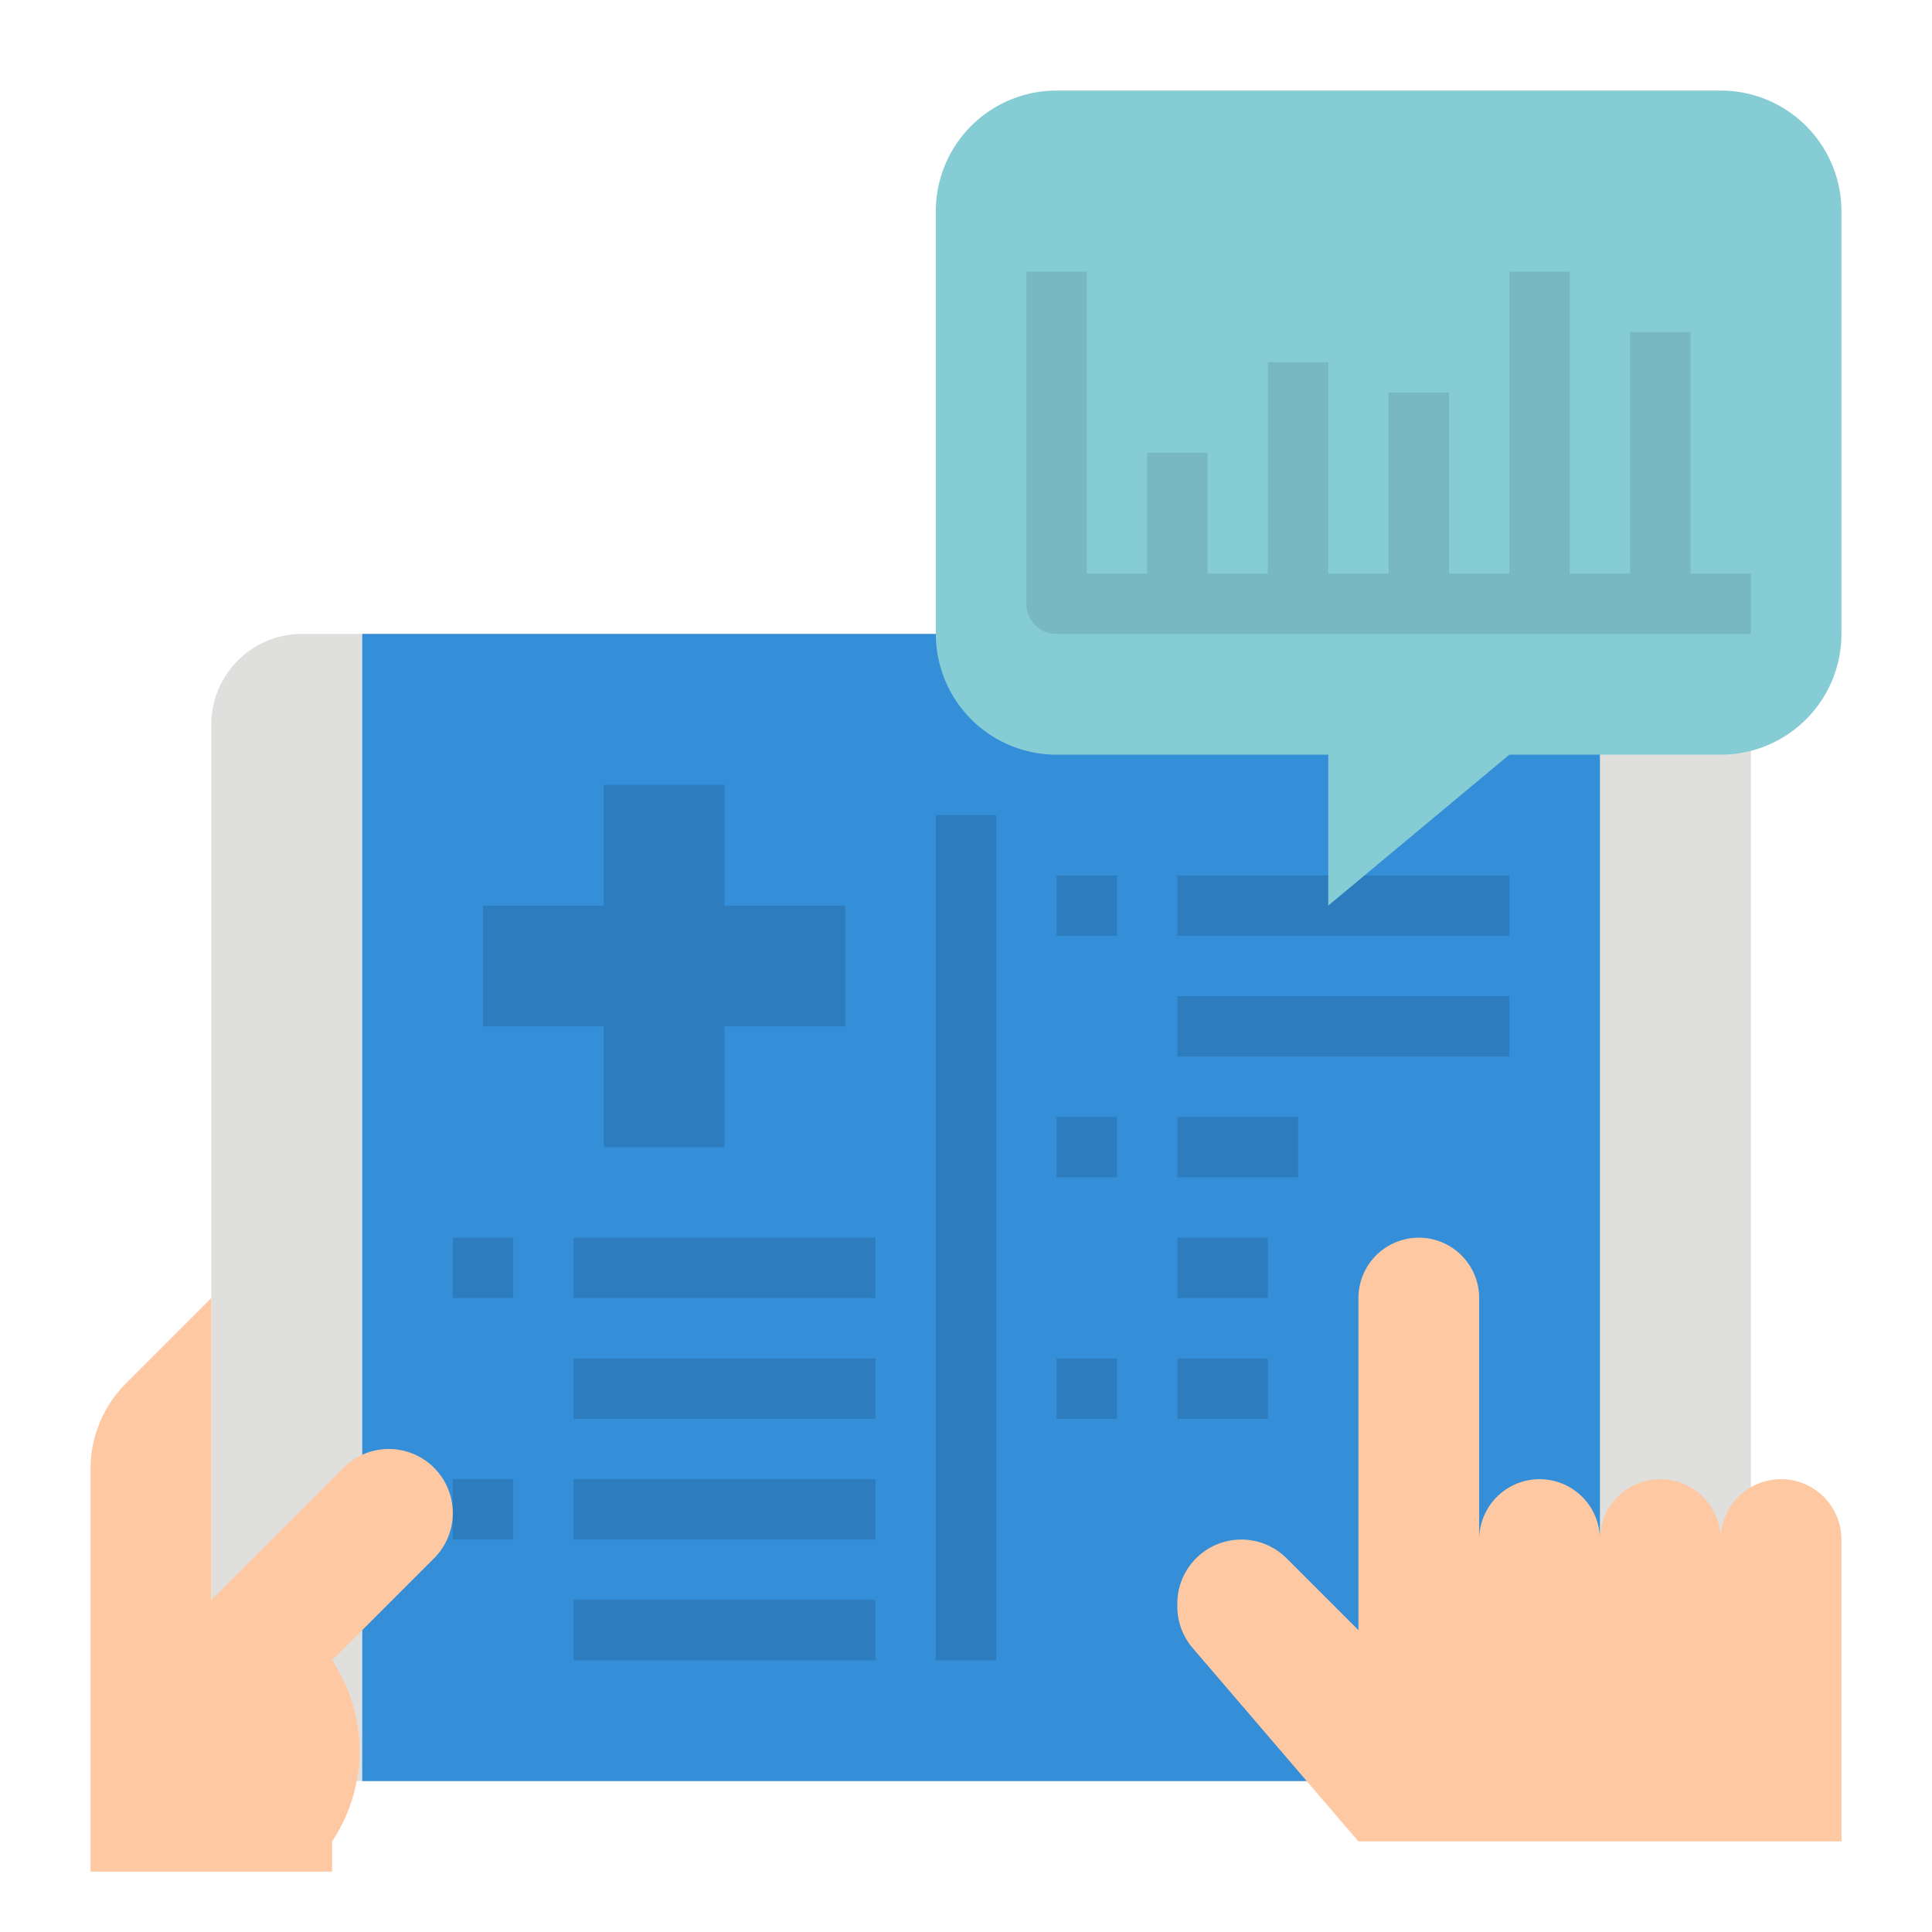 <svg height="512" viewBox="0 0 512 512" width="512" xmlns="http://www.w3.org/2000/svg"><g id="Flat"><rect fill="#dfdfdd" height="304" rx="24" width="408" x="56" y="168"/><path d="m96 168h328v304h-328z" fill="#348ed8"/><g fill="#2d7dbe"><path d="m224 240h-32v-32h-32v32h-32v32h32v32h32v-32h32z"/><path d="m248 216h16v224h-16z"/><path d="m120 328h16v16h-16z"/><path d="m152 328h80v16h-80z"/><path d="m152 360h80v16h-80z"/><path d="m120 392h16v16h-16z"/><path d="m152 392h80v16h-80z"/><path d="m152 424h80v16h-80z"/><path d="m280 232h16v16h-16z"/><path d="m312 232h88v16h-88z"/><path d="m312 264h88v16h-88z"/><path d="m280 296h16v16h-16z"/><path d="m312 296h32v16h-32z"/><path d="m312 328h24v16h-24z"/><path d="m280 360h16v16h-16z"/><path d="m312 360h24v16h-24z"/></g><path d="m103.029 384a16.975 16.975 0 0 0 -12 4.97l-35.029 35.03v-80l-22.627 22.627a32 32 0 0 0 -9.373 22.628v106.745h64v-8a43.266 43.266 0 0 0 0-48l27.029-27.03a16.967 16.967 0 0 0 4.971-12 16.971 16.971 0 0 0 -16.971-16.97z" fill="#fdc8a2"/><path d="m472 392a16 16 0 0 0 -16 16 16 16 0 0 0 -32 0 16 16 0 0 0 -32 0v-64a16 16 0 0 0 -32 0v88l-19.029-19.03a16.975 16.975 0 0 0 -12-4.97 16.971 16.971 0 0 0 -16.971 16.97v.752a16.966 16.966 0 0 0 4.086 11.044l43.914 51.234h128v-80a16 16 0 0 0 -16-16z" fill="#fdc8a2"/><path d="m456 200h-56l-48 40v-40h-72a32 32 0 0 1 -32-32v-112a32 32 0 0 1 32-32h176a32 32 0 0 1 32 32v112a32 32 0 0 1 -32 32z" fill="#85ccd5"/><path d="m448 152v-64h-16v64h-16v-80h-16v80h-16v-48h-16v48h-16v-56h-16v56h-16v-32h-16v32h-16v-80h-16v88a8 8 0 0 0 8 8h184v-16z" fill="#78b9c1"/></g></svg>